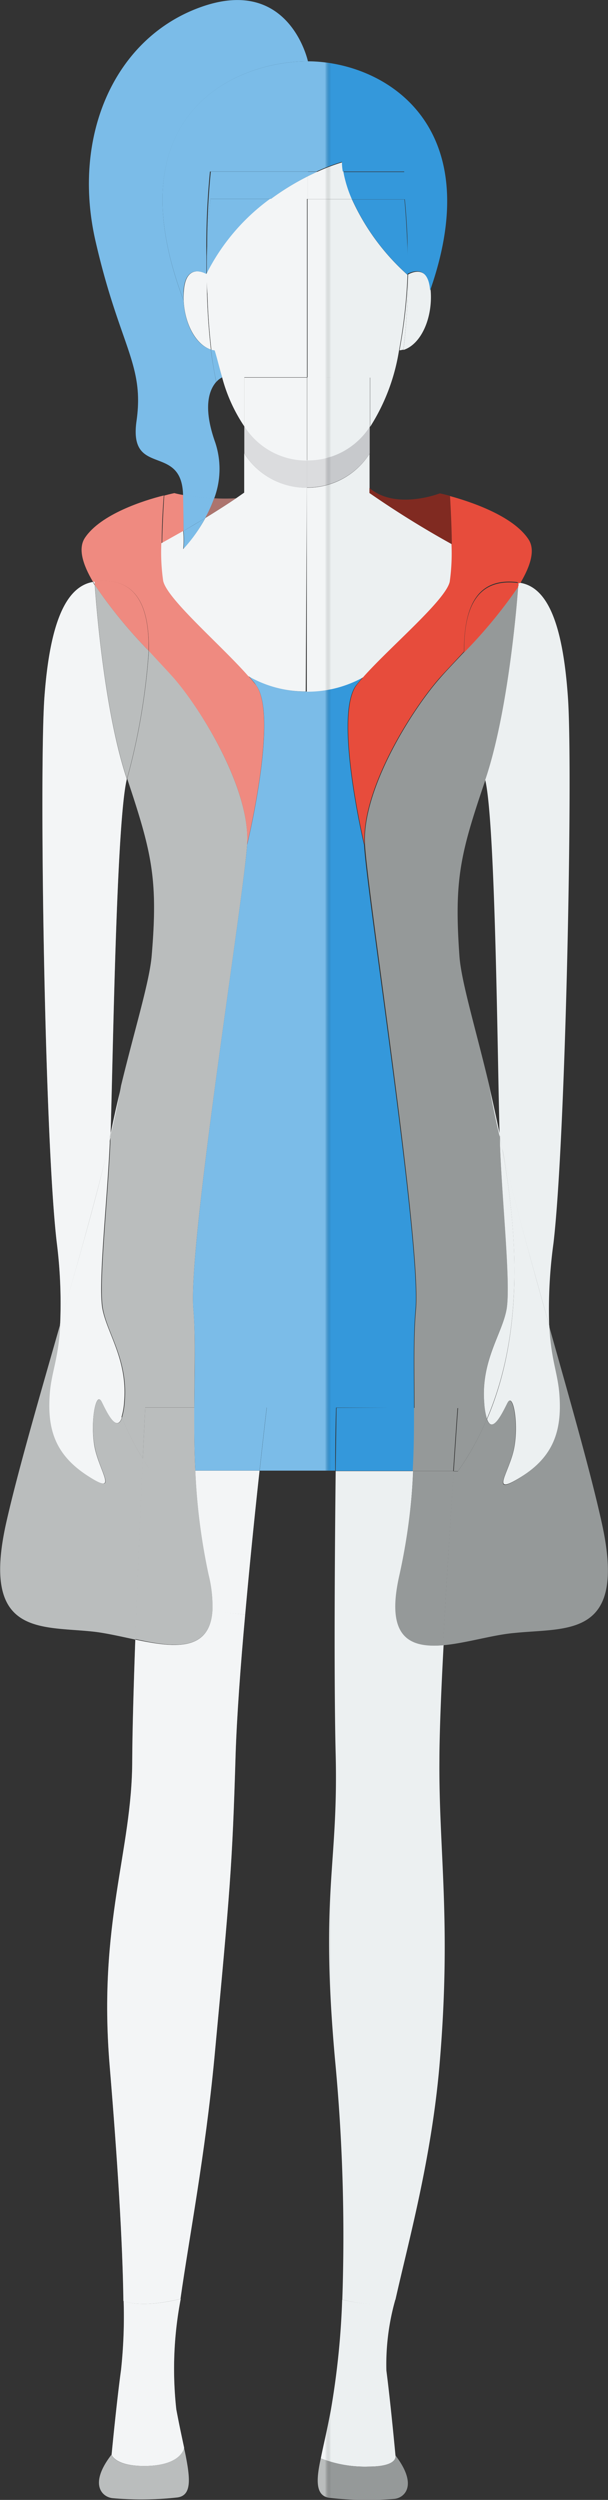 <svg xmlns="http://www.w3.org/2000/svg" xmlns:xlink="http://www.w3.org/1999/xlink" viewBox="0 0 49.52 203.44"><rect x="0" y="0" width="49.52" height="203.44" fill="#333333" stroke="none"/><defs><style>.cls-1{isolation:isolate;}.cls-2{fill:#ecf0f1;}.cls-3{fill:#959999;}.cls-4{fill:#e74c3c;}.cls-5{fill:#3498db;}.cls-6{fill:#802a21;}.cls-7{fill:#c7c9cc;}.cls-8{opacity:0.35;mix-blend-mode:overlay;}.cls-9{fill:url(#linear-gradient);}</style><linearGradient id="linear-gradient" x1="1818.78" y1="624.26" x2="1769.26" y2="624.26" gradientTransform="matrix(-1, 0, 0, 1, 2803.77, 176.72)" gradientUnits="userSpaceOnUse"><stop offset="0.5" stop-color="#fff"/><stop offset="0.51" stop-opacity="0"/></linearGradient></defs><title>person-icon-f</title><g class="cls-1"><g id="graphics"><g id="_Group_" data-name="&lt;Group&gt;"><path class="cls-2" d="M991,742.16c0-.19,0-0.29,0-0.29l-0.14,0C990.9,742,991,742.07,991,742.16Z" transform="translate(-983.28 -694.55)"/><path class="cls-2" d="M992.3,786.75c-0.07.41-.16,0.84-0.24,1.27,0.08-.33.17-0.66,0.23-1C992.29,787,992.3,786.85,992.3,786.75Z" transform="translate(-983.28 -694.55)"/><path class="cls-2" d="M992.3,786.75c0,0.1,0,.2,0,0.29,0.35-1.48.64-2.86,0.87-4.12C992.86,784.14,992.57,785.42,992.3,786.75Z" transform="translate(-983.28 -694.55)"/><path class="cls-2" d="M991.55,808.62c0.38,0.77,1.21,2.56,1.65,1.31-2.93-7-2.44-14.92-1.16-21.85-1,4.31-2.46,9.33-3.87,14.22-0.14,2.84-.74,3.92-0.86,5.75-0.2,2.83.46,4.9,3.09,6.6s0.95-.37.58-2.35S991.08,807.68,991.55,808.62Z" transform="translate(-983.28 -694.55)"/><path class="cls-2" d="M992,788.07c-1.28,6.93-1.77,14.9,1.16,21.85a5.55,5.55,0,0,0,.23-1.31c0.29-3.39-1.4-5.57-1.77-7.55s0.39-8.77.6-13.49c0-.17,0-0.34,0-0.54-0.07.31-.15,0.64-0.23,1A0.12,0.12,0,0,1,992,788.07Z" transform="translate(-983.28 -694.55)"/><path class="cls-2" d="M988.18,802.3c1.41-4.9,2.84-9.91,3.87-14.22a0.12,0.12,0,0,0,0-.06c0.08-.43.17-0.86,0.24-1.27,0.19-6,.46-25.23,1.32-28.8h0c-1.82-5.43-2.49-14.06-2.61-15.77h0c-0.06-.09-0.11-0.18-0.16-0.27-2.26.4-3.51,3.5-3.94,9.35s0,35.84,1,44.38A39.38,39.38,0,0,1,988.18,802.3Z" transform="translate(-983.28 -694.55)"/><path class="cls-3" d="M995.39,747.51a39,39,0,0,1-4.38-5.35c0.12,1.71.79,10.34,2.61,15.77A52.9,52.9,0,0,0,995.39,747.51Z" transform="translate(-983.28 -694.55)"/><path class="cls-3" d="M1000.58,825.68a10.55,10.55,0,0,0-.31-3,50,50,0,0,1-1.08-8.47h-3.65c-0.22-.31-0.43-0.63-0.63-1-0.18,3.77-.42,9.5-0.61,14.72C997.34,828.62,1000.33,829,1000.58,825.68Z" transform="translate(-983.28 -694.55)"/><path class="cls-3" d="M991,812.3c0.37,2,2.06,4.06-.58,2.35s-3.29-3.78-3.09-6.6c0.12-1.82.73-2.91,0.86-5.75-1.74,6.09-3.46,12-4.39,16.11-2.1,9.3,2.74,8.45,7.08,8.92,1,0.11,2.25.4,3.43,0.65,0.19-5.22.43-11,.61-14.72h0a22.19,22.19,0,0,1-1.7-3.32c-0.45,1.25-1.27-.54-1.65-1.31C991.08,807.68,990.61,810.32,991,812.3Z" transform="translate(-983.28 -694.55)"/><path class="cls-4" d="M991,741.86s0,0.1,0,.29h0a39,39,0,0,0,4.38,5.35C995.45,744,994.44,741.43,991,741.86Z" transform="translate(-983.28 -694.55)"/><path class="cls-4" d="M990.19,738.33c-0.56.86-.18,2.14,0.66,3.56l0.14,0c1-.65,3.11-1.77,5.46-3.09,0-1.93.17-3.93,0.17-3.93C995,735.27,991.46,736.4,990.19,738.33Z" transform="translate(-983.28 -694.55)"/><path class="cls-4" d="M998.23,737.75c0-.65,0-1.58,0-2.91v0c-0.47-.08-0.75-0.16-0.75-0.16s-0.31.06-.82,0.2c0,0-.14,2-0.17,3.93Z" transform="translate(-983.28 -694.55)"/><path class="cls-5" d="M1000,736.7c-0.58.36-1.18,0.72-1.77,1.05a7.9,7.9,0,0,1,0,1.48A12.52,12.52,0,0,0,1000,736.7Z" transform="translate(-983.28 -694.55)"/><path class="cls-2" d="M1003.25,825.94l-2.67-.26c-0.25,3.34-3.24,2.94-6.28,2.3-0.14,3.9-.24,7.51-0.25,9.8,0,7.43-2.8,13.23-1.84,24.86,0.64,7.7,1.06,14.42,1.12,19.16,0,0,1.32.64,4.65-.17,0.73-5.15,2-11.64,2.76-19.59,1.27-13.6,1.46-15.58,1.73-24.74C1002.57,834.26,1002.87,830.11,1003.25,825.94Z" transform="translate(-983.28 -694.55)"/><path class="cls-2" d="M998,881.63c-3.34.81-4.65,0.17-4.65,0.17a40.7,40.7,0,0,1-.21,5.6c-0.37,2.69-.77,6.91-0.77,6.91s0.26,0.91,2.63.92c3.08,0,3.28-1.47,3.28-1.47-0.17-.81-0.37-1.7-0.64-3.13A30.1,30.1,0,0,1,998,881.63Z" transform="translate(-983.28 -694.55)"/><path class="cls-3" d="M998.44,894.58c-0.05-.28-0.11-0.54-0.17-0.82,0,0-.21,1.48-3.28,1.47-2.38,0-2.63-.92-2.63-0.92-1.89,2.45-.73,3.47.11,3.54a26.64,26.64,0,0,0,5.26-.06C998.84,897.64,998.79,896.41,998.44,894.58Z" transform="translate(-983.28 -694.55)"/><path class="cls-3" d="M999.11,809.09h-4s-0.08,1.64-.2,4.17h0c0.2,0.32.41,0.64,0.63,1h3.65C999.1,812.42,999.1,810.71,999.11,809.09Z" transform="translate(-983.28 -694.55)"/><path class="cls-5" d="M998.23,737.75c0.59-.34,1.19-0.7,1.77-1.05a11.55,11.55,0,0,0,.72-1.59,20.09,20.09,0,0,1-2.53-.31v0C998.22,736.18,998.23,737.1,998.23,737.75Z" transform="translate(-983.28 -694.55)"/><path class="cls-5" d="M1000.13,715.49c0,0.43,0,.88,0,1.35l0,0h0C1000.15,716.41,1000.14,715.95,1000.13,715.49Z" transform="translate(-983.28 -694.55)"/><path class="cls-5" d="M1005.36,710.74h-4.94s-0.22,1.92-.29,4.67v0.09c0,0.45,0,.91,0,1.37A16.92,16.92,0,0,1,1005.36,710.74Z" transform="translate(-983.28 -694.55)"/><path class="cls-2" d="M998.24,719c0.08,1.9,1,3.6,2.22,4a51.63,51.63,0,0,1-.34-6.15c-0.27-.15-1.69-0.82-1.86,1.34A7.61,7.61,0,0,0,998.24,719Z" transform="translate(-983.28 -694.55)"/><path class="cls-6" d="M1002.5,735.1a16.42,16.42,0,0,1-1.78,0,11.55,11.55,0,0,1-.72,1.59C1000.87,736.18,1001.72,735.64,1002.5,735.1Z" transform="translate(-983.28 -694.55)"/><path class="cls-2" d="M1000.83,723.08a42.11,42.11,0,0,1-.67-6.2l0,0a51.63,51.63,0,0,0,.34,6.15A2.38,2.38,0,0,0,1000.83,723.08Z" transform="translate(-983.28 -694.55)"/><path class="cls-5" d="M1008.36,699.54s-1.49-6.93-8.62-4.45-10.64,10.53-8.68,19.08,4,10,3.34,14.64,3.67,1.77,3.79,6a20.09,20.09,0,0,0,2.53.31,6.83,6.83,0,0,0,.09-4.56c-1.07-3-.43-4.35.08-4.93-0.18-.86-0.32-1.73-0.44-2.63-1.26-.41-2.14-2.12-2.22-4h0C992.56,704,1002.29,699.53,1008.36,699.54Z" transform="translate(-983.28 -694.55)"/><path class="cls-5" d="M1000.83,723.08a2.38,2.38,0,0,1-.37-0.08c0.12,0.89.25,1.77,0.44,2.63a1.48,1.48,0,0,1,.47-0.37C1001.16,724.55,1001,723.82,1000.83,723.08Z" transform="translate(-983.28 -694.55)"/><path class="cls-3" d="M991.67,801.07c0.36,2,2.06,4.16,1.77,7.55a5.55,5.55,0,0,1-.23,1.31,22.19,22.19,0,0,0,1.7,3.32c0.12-2.53.2-4.17,0.2-4.17h4c0-3,.11-5.73-0.08-8-0.45-5.3,4.09-33.3,4.38-37.8s-3.78-11.06-6-13.6c-0.5-.56-1.22-1.32-2-2.18a52.9,52.9,0,0,1-1.77,10.42h0c2,6,2.52,8.13,2,14.35-0.16,2.1-1.36,5.93-2.5,10.63-0.22,1.25-.51,2.63-0.87,4.12,0,0.2,0,.38,0,0.54C992.06,792.3,991.3,799.09,991.67,801.07Z" transform="translate(-983.28 -694.55)"/><path class="cls-4" d="M997.4,749.69c2.24,2.55,6.32,9.11,6,13.6,0,0,2.57-10.56.72-13-0.17-.22-0.37-0.45-0.58-0.7l0,0c-2.2-2.5-6.61-6.24-6.93-7.75a16.51,16.51,0,0,1-.15-3.06c-2.35,1.32-4.46,2.44-5.46,3.09,3.45-.43,4.46,2.1,4.4,5.65C996.18,748.37,996.9,749.13,997.4,749.69Z" transform="translate(-983.28 -694.55)"/><path class="cls-2" d="M1003.25,825.94c0.38-4.25.82-8.53,1.17-11.71h-5.23a50,50,0,0,0,1.08,8.47,10.55,10.55,0,0,1,.31,3Z" transform="translate(-983.28 -694.55)"/><path class="cls-5" d="M999.19,814.22h5.23c0.34-3.08.58-5.13,0.58-5.13l-5.9,0C999.1,810.71,999.1,812.42,999.19,814.22Z" transform="translate(-983.28 -694.55)"/><path class="cls-5" d="M1004.13,750.3c1.85,2.44-.72,13-0.72,13-0.3,4.49-4.83,32.5-4.38,37.8,0.19,2.27.1,5,.08,8l5.9,0s-0.24,2.05-.58,5.13h3.64l0.17-63.4a9.31,9.31,0,0,1-4.68-1.25C1003.76,749.85,1004,750.08,1004.13,750.3Z" transform="translate(-983.28 -694.55)"/><path class="cls-2" d="M1008.27,734.24a6,6,0,0,1-5.1-2.79v3.19l-0.66.46c-0.78.53-1.63,1.07-2.5,1.6a12.52,12.52,0,0,1-1.81,2.54,7.9,7.9,0,0,0,0-1.48l-1.78,1a16.51,16.51,0,0,0,.15,3.06c0.33,1.5,4.74,5.25,6.93,7.75l0,0a9.31,9.31,0,0,0,4.68,1.25Z" transform="translate(-983.28 -694.55)"/><path class="cls-7" d="M1003.18,731.46a6,6,0,0,0,5.1,2.79V732a6,6,0,0,1-5.1-2.79v2.21h0Z" transform="translate(-983.28 -694.55)"/><path class="cls-2" d="M1003.18,729.24a6,6,0,0,0,5.1,2.79l0-6.75h-5.1v4h0Z" transform="translate(-983.28 -694.55)"/><path class="cls-2" d="M1001.37,725.25a13.13,13.13,0,0,0,1.81,4v-4h5.1l0-14.52h-3a16.92,16.92,0,0,0-5.19,6.12h0a42.11,42.11,0,0,0,.67,6.2C1001,723.82,1001.16,724.55,1001.37,725.25Z" transform="translate(-983.28 -694.55)"/><path class="cls-2" d="M1008.34,708.9a20.54,20.54,0,0,0-3,1.84h3V708.9Z" transform="translate(-983.28 -694.55)"/><path class="cls-5" d="M1000.42,710.73h4.94a20.54,20.54,0,0,1,3-1.84v-0.37l-7.91,0a62.13,62.13,0,0,0-.29,6.89C1000.2,712.66,1000.42,710.73,1000.42,710.73Z" transform="translate(-983.28 -694.55)"/><path class="cls-5" d="M1008.34,708.53v0.37l0.77-.37h-0.76Z" transform="translate(-983.28 -694.55)"/><path class="cls-7" d="M1008.28,732v2.22a6,6,0,0,0,5.11-2.76v-2.22A6,6,0,0,1,1008.28,732Z" transform="translate(-983.28 -694.55)"/><path class="cls-2" d="M1010.23,890.66c-0.36,1.92-.61,2.87-0.82,3.95a9.85,9.85,0,0,0,3.88.67c2.48,0,2.2-.91,2.2-0.91s-0.39-4.22-.74-6.91a19.27,19.27,0,0,1,.73-5.77c-0.08.06-1.14,0.77-4.33,0A65.78,65.78,0,0,1,1010.23,890.66Z" transform="translate(-983.28 -694.55)"/><path class="cls-2" d="M1011.19,707.75a15.78,15.78,0,0,0-2.08.79h2.16A4.55,4.55,0,0,1,1011.19,707.75Z" transform="translate(-983.28 -694.55)"/><path class="cls-2" d="M1009.11,708.53l-0.77.37v1.85h3.61a10.17,10.17,0,0,1-.69-2.22h-2.16Z" transform="translate(-983.28 -694.55)"/><path class="cls-5" d="M1017,809.13c0-3-.08-5.73.12-8,0.47-5.3-3.91-33.32-4.19-37.82,0,0-2.51-10.57-.64-13,0.17-.22.37-0.45,0.58-0.7a9.35,9.35,0,0,1-4.68,1.22l-0.17,63.4h2.56c0-3.08.07-5.13,0.07-5.13Z" transform="translate(-983.28 -694.55)"/><path class="cls-2" d="M1013.38,734.67v-3.19a6,6,0,0,1-5.11,2.76l0,16.6a9.35,9.35,0,0,0,4.68-1.22l0,0c2.21-2.49,6.63-6.21,7-7.71a16.51,16.51,0,0,0,.16-3.06A78,78,0,0,1,1013.38,734.67Z" transform="translate(-983.28 -694.55)"/><path class="cls-2" d="M1008.3,725.27l0,6.75a6,6,0,0,0,5.11-2.76v-4h-5.1Z" transform="translate(-983.28 -694.55)"/><path class="cls-3" d="M1010.1,897.82a26.73,26.73,0,0,0,5.27.09c0.83-.06,2-1.08.12-3.54,0,0,.27.91-2.2,0.91a9.85,9.85,0,0,1-3.88-.67C1009,896.44,1009,897.66,1010.1,897.82Z" transform="translate(-983.28 -694.55)"/><path class="cls-2" d="M1015.77,723.12a42.11,42.11,0,0,0,.7-6.2,18.48,18.48,0,0,1-4.53-6.16h-3.61l0,14.52h5.1v4A16.27,16.27,0,0,0,1015.77,723.12Z" transform="translate(-983.28 -694.55)"/><path class="cls-2" d="M1016.93,814.27l-6.31,0c-0.07,6.3-.15,16.92,0,23.08,0.22,9.16-1.27,11.13-.06,24.74a151.53,151.53,0,0,1,.6,19.6c3.19,0.79,4.25.08,4.33,0h0c1.06-4.73,2.91-11.37,3.58-19,1-11.62-.06-17.44,0-24.86,0-2.21.14-5.66,0.34-9.4-2.72.23-4.72-.62-3.56-5.71A50.16,50.16,0,0,0,1016.93,814.27Z" transform="translate(-983.28 -694.55)"/><path class="cls-5" d="M1016.25,710.77s0.21,1.93.26,4.67a62.13,62.13,0,0,0-.26-6.89h-5a10.17,10.17,0,0,0,.69,2.22h4.3Z" transform="translate(-983.28 -694.55)"/><path class="cls-5" d="M1011.95,710.76a18.48,18.48,0,0,0,4.53,6.16c0-.47,0-0.93,0-1.38v-0.09c-0.06-2.75-.26-4.67-0.26-4.67h-4.3Z" transform="translate(-983.28 -694.55)"/><path class="cls-2" d="M1016.14,723a51.63,51.63,0,0,0,.38-6.14l0,0a42.11,42.11,0,0,1-.7,6.2A2.38,2.38,0,0,0,1016.14,723Z" transform="translate(-983.28 -694.55)"/><path class="cls-5" d="M1016.51,715.54c0,0.45,0,.91,0,1.38l0,0C1016.52,716.42,1016.51,716,1016.51,715.54Z" transform="translate(-983.28 -694.55)"/><path class="cls-5" d="M1010.62,814.25l6.31,0c0.09-1.79.11-3.51,0.11-5.13l-6.35,0S1010.66,811.17,1010.62,814.25Z" transform="translate(-983.28 -694.55)"/><path class="cls-2" d="M1016.52,716.89a51.63,51.63,0,0,1-.38,6.14c1.44-.46,2.38-2.59,2.22-4.79S1016.78,716.74,1016.52,716.89Z" transform="translate(-983.28 -694.55)"/><path class="cls-5" d="M1008.36,699.54c-6.07,0-15.8,4.43-10.13,19.44h0a7.61,7.61,0,0,1,0-.79c0.17-2.16,1.6-1.49,1.86-1.34,0-.47,0-0.92,0-1.35V715.4a62.13,62.13,0,0,1,.29-6.89l7.91,0h0.76a15.78,15.78,0,0,1,2.08-.79,4.55,4.55,0,0,0,.07.79h5a62.13,62.13,0,0,1,.26,6.89v0.09c0,0.43,0,.88,0,1.35,0.27-.15,1.7-0.82,1.85,1.35C1023.11,704.52,1014.43,699.56,1008.36,699.54Z" transform="translate(-983.28 -694.55)"/><path class="cls-3" d="M1015.81,822.73c-1.16,5.09.84,5.94,3.56,5.71,0.26-4.9.61-10.33,0.87-14.17h-3.3A50.16,50.16,0,0,1,1015.81,822.73Z" transform="translate(-983.28 -694.55)"/><path class="cls-6" d="M1019.92,734.9c-0.51-.14-0.82-0.2-0.82-0.2s-3.58,1.4-5.73-.44v0.41a78,78,0,0,0,6.7,4.16C1020.06,736.9,1019.92,734.9,1019.92,734.9Z" transform="translate(-983.28 -694.55)"/><path class="cls-3" d="M1017,809.13c0,1.62,0,3.34-.11,5.13h3.3c0.2-3.07.35-5.13,0.35-5.13H1017Z" transform="translate(-983.28 -694.55)"/><path class="cls-3" d="M1025.5,742.24a39.68,39.68,0,0,1-4.41,5.35A53.39,53.39,0,0,0,1022.8,758C1024.66,752.57,1025.37,743.92,1025.5,742.24Z" transform="translate(-983.28 -694.55)"/><path class="cls-3" d="M1017.16,801.14c-0.2,2.27-.12,5-0.12,8h3.55s-0.15,2.06-.35,5.13h0.34a22.52,22.52,0,0,0,2.36-4.26,5.66,5.66,0,0,1-.22-1.32c-0.28-3.39,1.42-5.56,1.81-7.54s-0.35-8.77-.53-13.49c0-.17,0-0.34,0-0.54-0.34-1.47-.63-2.85-0.84-4.09-1.12-4.72-2.31-8.57-2.46-10.67-0.44-6.22.06-8.32,2.12-14.35a53.39,53.39,0,0,1-1.71-10.42c-0.8.85-1.52,1.6-2,2.16-2.25,2.54-6.38,9.08-6.1,13.57S1017.64,795.84,1017.16,801.14Z" transform="translate(-983.28 -694.55)"/><path class="cls-2" d="M1023.14,783c0.21,1.24.5,2.62,0.84,4.09,0-.08,0-0.17,0-0.26C1023.71,785.54,1023.43,784.26,1023.14,783Z" transform="translate(-983.28 -694.55)"/><path class="cls-2" d="M1024,787.13c0.06,0.29.13,0.59,0.2,0.89-0.06-.39-0.14-0.77-0.21-1.15C1024,787,1024,787,1024,787.13Z" transform="translate(-983.28 -694.55)"/><path class="cls-2" d="M1022.94,810c3-7,2.51-15,1.26-21.92,0,0,0-.06,0-0.07-0.07-.3-0.14-0.61-0.2-0.89,0,0.2,0,.38,0,0.54,0.17,4.72.91,11.51,0.53,13.49s-2.08,4.15-1.81,7.54a5.66,5.66,0,0,0,.22,1.32h0Z" transform="translate(-983.28 -694.55)"/><path class="cls-3" d="M1020.23,814.27c-0.26,3.84-.6,9.27-0.87,14.17,1.85-.16,4.06-0.85,5.82-1,4.34-.45,9.17.43,7.13-8.88-0.9-4.11-2.59-10-4.31-16.11,0.13,2.82.72,3.9,0.83,5.72,0.19,2.83-.48,4.9-3.13,6.59s-0.94-.37-0.56-2.35-0.08-4.62-.56-3.69c-0.39.77-1.22,2.56-1.65,1.31h0a22.52,22.52,0,0,1-2.36,4.26h-0.34Z" transform="translate(-983.28 -694.55)"/><path class="cls-4" d="M1019.91,741.89c-0.34,1.5-4.77,5.22-7,7.71l0,0c-0.21.25-.42,0.48-0.58,0.7-1.87,2.43.64,13,.64,13-0.28-4.5,3.84-11,6.1-13.57,0.5-.56,1.22-1.31,2-2.16,0-3.56,1-6.09,4.43-5.64-1-.66-3.1-1.79-5.45-3.12A16.51,16.51,0,0,1,1019.91,741.89Z" transform="translate(-983.28 -694.55)"/><path class="cls-4" d="M1025.52,742c-3.44-.45-4.47,2.08-4.43,5.64a39.68,39.68,0,0,0,4.41-5.35C1025.51,742.05,1025.52,742,1025.52,742Z" transform="translate(-983.28 -694.55)"/><path class="cls-2" d="M1025.65,742l-0.14,0s0,0.1,0,.29Z" transform="translate(-983.28 -694.55)"/><path class="cls-4" d="M1025.52,742l0.14,0c0.84-1.42,1.23-2.7.67-3.55-1.26-1.94-4.79-3.09-6.4-3.53,0,0,.13,2,0.15,3.93C1022.42,740.17,1024.5,741.3,1025.52,742Z" transform="translate(-983.28 -694.55)"/><path class="cls-2" d="M1024.2,788.09c1,4.33,2.42,9.38,3.81,14.31a39.38,39.38,0,0,1,.35-6.68c1-8.53,1.59-38.39,1.18-44.37s-1.64-9-3.89-9.37l-0.16.26c-0.12,1.68-.84,10.33-2.69,15.77,0.84,3.56,1,22.91,1.17,28.86,0.07,0.38.15,0.77,0.21,1.15C1024.19,788,1024.19,788.07,1024.2,788.09Z" transform="translate(-983.28 -694.55)"/><path class="cls-2" d="M1025.16,812.39c-0.38,2-2.08,4,.56,2.35s3.32-3.76,3.13-6.59c-0.11-1.82-.7-2.9-0.83-5.72v0c-1.4-4.92-2.79-10-3.81-14.31,1.25,7,1.71,15-1.26,21.92,0.43,1.24,1.26-.54,1.65-1.31C1025.08,807.76,1025.54,810.41,1025.16,812.39Z" transform="translate(-983.28 -694.55)"/><g class="cls-8"><path class="cls-9" d="M991,742.16c0-.19,0-0.29,0-0.29l-0.14,0C990.9,742,991,742.07,991,742.16Z" transform="translate(-983.28 -694.55)"/><path class="cls-9" d="M992.3,786.75c-0.07.41-.16,0.84-0.24,1.27,0.08-.33.17-0.66,0.23-1C992.29,787,992.3,786.85,992.3,786.75Z" transform="translate(-983.28 -694.55)"/><path class="cls-9" d="M992.3,786.75c0,0.1,0,.2,0,0.29,0.35-1.48.64-2.86,0.87-4.12C992.86,784.14,992.57,785.42,992.3,786.75Z" transform="translate(-983.28 -694.55)"/><path class="cls-9" d="M991.55,808.62c0.38,0.77,1.21,2.56,1.65,1.31-2.93-7-2.44-14.92-1.16-21.85-1,4.31-2.46,9.33-3.87,14.22-0.14,2.84-.74,3.92-0.86,5.75-0.2,2.83.46,4.9,3.09,6.6s0.95-.37.58-2.35S991.08,807.68,991.55,808.62Z" transform="translate(-983.28 -694.55)"/><path class="cls-9" d="M992,788.07c-1.28,6.93-1.77,14.9,1.16,21.85a5.55,5.55,0,0,0,.23-1.31c0.29-3.39-1.4-5.57-1.77-7.55s0.39-8.77.6-13.49c0-.17,0-0.34,0-0.54-0.07.31-.15,0.64-0.23,1A0.12,0.12,0,0,1,992,788.07Z" transform="translate(-983.28 -694.55)"/><path class="cls-9" d="M988.18,802.3c1.41-4.9,2.84-9.91,3.87-14.22a0.12,0.12,0,0,0,0-.06c0.08-.43.17-0.86,0.24-1.27,0.19-6,.46-25.23,1.32-28.8h0c-1.82-5.43-2.49-14.06-2.61-15.77h0c-0.06-.09-0.11-0.18-0.16-0.27-2.26.4-3.51,3.5-3.94,9.35s0,35.84,1,44.38A39.38,39.38,0,0,1,988.18,802.3Z" transform="translate(-983.28 -694.55)"/><path class="cls-9" d="M995.39,747.51a39,39,0,0,1-4.38-5.35c0.12,1.71.79,10.34,2.61,15.77A52.9,52.9,0,0,0,995.39,747.51Z" transform="translate(-983.28 -694.55)"/><path class="cls-9" d="M1000.58,825.68a10.55,10.55,0,0,0-.31-3,50,50,0,0,1-1.08-8.47h-3.65c-0.22-.31-0.43-0.63-0.63-1-0.18,3.77-.42,9.5-0.61,14.72C997.34,828.62,1000.33,829,1000.58,825.68Z" transform="translate(-983.28 -694.55)"/><path class="cls-9" d="M991,812.3c0.37,2,2.06,4.06-.58,2.35s-3.29-3.78-3.09-6.6c0.12-1.82.73-2.91,0.86-5.75-1.74,6.09-3.46,12-4.39,16.11-2.1,9.3,2.74,8.45,7.08,8.92,1,0.11,2.25.4,3.43,0.65,0.19-5.22.43-11,.61-14.72h0a22.19,22.19,0,0,1-1.7-3.32c-0.45,1.25-1.27-.54-1.65-1.31C991.08,807.68,990.61,810.32,991,812.3Z" transform="translate(-983.28 -694.55)"/><path class="cls-9" d="M991,741.86s0,0.1,0,.29h0a39,39,0,0,0,4.38,5.35C995.45,744,994.44,741.43,991,741.86Z" transform="translate(-983.28 -694.55)"/><path class="cls-9" d="M990.19,738.33c-0.56.86-.18,2.14,0.66,3.56l0.14,0c1-.65,3.11-1.77,5.46-3.09,0-1.93.17-3.93,0.17-3.93C995,735.27,991.46,736.4,990.19,738.33Z" transform="translate(-983.28 -694.55)"/><path class="cls-9" d="M998.23,737.75c0-.65,0-1.58,0-2.91v0c-0.47-.08-0.75-0.16-0.75-0.16s-0.31.06-.82,0.2c0,0-.14,2-0.17,3.93Z" transform="translate(-983.28 -694.55)"/><path class="cls-9" d="M1000,736.7c-0.58.36-1.18,0.72-1.77,1.05a7.9,7.9,0,0,1,0,1.48A12.52,12.52,0,0,0,1000,736.7Z" transform="translate(-983.28 -694.55)"/><path class="cls-9" d="M1003.25,825.94l-2.67-.26c-0.25,3.34-3.24,2.94-6.28,2.3-0.14,3.9-.24,7.51-0.25,9.8,0,7.43-2.8,13.23-1.84,24.86,0.64,7.7,1.06,14.42,1.12,19.16,0,0,1.32.64,4.65-.17,0.73-5.15,2-11.64,2.76-19.59,1.27-13.6,1.46-15.58,1.73-24.74C1002.57,834.26,1002.87,830.11,1003.25,825.94Z" transform="translate(-983.28 -694.55)"/><path class="cls-9" d="M998,881.63c-3.34.81-4.65,0.17-4.65,0.17a40.7,40.7,0,0,1-.21,5.6c-0.37,2.69-.77,6.91-0.77,6.91s0.26,0.91,2.63.92c3.08,0,3.28-1.47,3.28-1.47-0.17-.81-0.37-1.7-0.64-3.13A30.1,30.1,0,0,1,998,881.63Z" transform="translate(-983.28 -694.55)"/><path class="cls-9" d="M998.44,894.58c-0.05-.28-0.11-0.54-0.17-0.82,0,0-.21,1.48-3.28,1.47-2.38,0-2.63-.92-2.63-0.92-1.89,2.45-.73,3.47.11,3.54a26.64,26.64,0,0,0,5.26-.06C998.84,897.64,998.79,896.41,998.44,894.58Z" transform="translate(-983.28 -694.55)"/><path class="cls-9" d="M999.11,809.09h-4s-0.08,1.64-.2,4.17h0c0.2,0.32.41,0.64,0.63,1h3.65C999.1,812.42,999.1,810.71,999.11,809.09Z" transform="translate(-983.28 -694.55)"/><path class="cls-9" d="M998.23,737.75c0.59-.34,1.19-0.7,1.77-1.05a11.55,11.55,0,0,0,.72-1.59,20.09,20.09,0,0,1-2.53-.31v0C998.22,736.18,998.23,737.1,998.23,737.75Z" transform="translate(-983.28 -694.55)"/><path class="cls-9" d="M1000.13,715.49c0,0.43,0,.88,0,1.35l0,0h0C1000.15,716.41,1000.14,715.95,1000.13,715.49Z" transform="translate(-983.28 -694.55)"/><path class="cls-9" d="M1005.36,710.74h-4.94s-0.22,1.92-.29,4.67v0.09c0,0.45,0,.91,0,1.37A16.92,16.92,0,0,1,1005.36,710.74Z" transform="translate(-983.28 -694.55)"/><path class="cls-9" d="M998.24,719c0.08,1.9,1,3.6,2.22,4a51.63,51.63,0,0,1-.34-6.15c-0.27-.15-1.69-0.82-1.86,1.34A7.61,7.61,0,0,0,998.24,719Z" transform="translate(-983.28 -694.55)"/><path class="cls-9" d="M1002.5,735.1a16.42,16.42,0,0,1-1.78,0,11.55,11.55,0,0,1-.72,1.59C1000.87,736.18,1001.72,735.64,1002.5,735.1Z" transform="translate(-983.28 -694.55)"/><path class="cls-9" d="M1000.83,723.08a42.11,42.11,0,0,1-.67-6.2l0,0a51.63,51.63,0,0,0,.34,6.15A2.38,2.38,0,0,0,1000.83,723.08Z" transform="translate(-983.28 -694.55)"/><path class="cls-9" d="M1008.36,699.54s-1.49-6.93-8.62-4.45-10.64,10.53-8.68,19.08,4,10,3.34,14.64,3.67,1.77,3.79,6a20.09,20.09,0,0,0,2.53.31,6.83,6.83,0,0,0,.09-4.56c-1.07-3-.43-4.35.08-4.93-0.18-.86-0.32-1.73-0.44-2.63-1.26-.41-2.14-2.12-2.22-4h0C992.56,704,1002.29,699.53,1008.36,699.54Z" transform="translate(-983.28 -694.55)"/><path class="cls-9" d="M1000.83,723.08a2.38,2.38,0,0,1-.37-0.08c0.12,0.89.25,1.77,0.44,2.63a1.48,1.48,0,0,1,.47-0.37C1001.16,724.55,1001,723.82,1000.83,723.08Z" transform="translate(-983.28 -694.55)"/><path class="cls-9" d="M991.67,801.07c0.36,2,2.06,4.16,1.77,7.55a5.55,5.55,0,0,1-.23,1.31,22.19,22.19,0,0,0,1.7,3.32c0.12-2.53.2-4.17,0.2-4.17h4c0-3,.11-5.73-0.08-8-0.45-5.3,4.09-33.3,4.38-37.8s-3.78-11.06-6-13.6c-0.5-.56-1.22-1.32-2-2.18a52.9,52.9,0,0,1-1.77,10.42h0c2,6,2.52,8.13,2,14.35-0.16,2.1-1.36,5.93-2.5,10.63-0.22,1.25-.51,2.63-0.87,4.12,0,0.2,0,.38,0,0.54C992.06,792.3,991.3,799.09,991.67,801.07Z" transform="translate(-983.28 -694.55)"/><path class="cls-9" d="M997.4,749.69c2.24,2.55,6.32,9.11,6,13.6,0,0,2.57-10.56.72-13-0.17-.22-0.37-0.45-0.58-0.7l0,0c-2.2-2.5-6.61-6.24-6.93-7.75a16.51,16.51,0,0,1-.15-3.06c-2.35,1.32-4.46,2.44-5.46,3.09,3.45-.43,4.46,2.1,4.4,5.65C996.18,748.37,996.9,749.13,997.4,749.69Z" transform="translate(-983.28 -694.55)"/><path class="cls-9" d="M1003.25,825.94c0.38-4.25.82-8.53,1.17-11.71h-5.23a50,50,0,0,0,1.08,8.47,10.55,10.55,0,0,1,.31,3Z" transform="translate(-983.28 -694.55)"/><path class="cls-9" d="M999.19,814.22h5.23c0.34-3.08.58-5.13,0.58-5.13l-5.9,0C999.1,810.71,999.1,812.42,999.19,814.22Z" transform="translate(-983.28 -694.55)"/><path class="cls-9" d="M1004.13,750.3c1.85,2.44-.72,13-0.72,13-0.3,4.49-4.83,32.5-4.38,37.8,0.19,2.27.1,5,.08,8l5.9,0s-0.24,2.05-.58,5.13h3.64l0.17-63.4a9.31,9.31,0,0,1-4.68-1.25C1003.76,749.85,1004,750.08,1004.13,750.3Z" transform="translate(-983.28 -694.55)"/><path class="cls-9" d="M1008.27,734.24a6,6,0,0,1-5.1-2.79v3.19l-0.66.46c-0.78.53-1.63,1.07-2.5,1.6a12.52,12.52,0,0,1-1.81,2.54,7.9,7.9,0,0,0,0-1.48l-1.78,1a16.51,16.51,0,0,0,.15,3.06c0.33,1.5,4.74,5.25,6.93,7.75l0,0a9.31,9.31,0,0,0,4.68,1.25Z" transform="translate(-983.28 -694.55)"/><path class="cls-9" d="M1003.18,731.46a6,6,0,0,0,5.1,2.79V732a6,6,0,0,1-5.1-2.79v2.21h0Z" transform="translate(-983.28 -694.55)"/><path class="cls-9" d="M1003.18,729.24a6,6,0,0,0,5.1,2.79l0-6.75h-5.1v4h0Z" transform="translate(-983.28 -694.55)"/><path class="cls-9" d="M1001.37,725.25a13.13,13.13,0,0,0,1.81,4v-4h5.1l0-14.52h-3a16.92,16.92,0,0,0-5.19,6.12h0a42.11,42.11,0,0,0,.67,6.2C1001,723.82,1001.16,724.55,1001.37,725.25Z" transform="translate(-983.28 -694.55)"/><path class="cls-9" d="M1008.34,708.9a20.54,20.54,0,0,0-3,1.84h3V708.9Z" transform="translate(-983.28 -694.55)"/><path class="cls-9" d="M1000.42,710.73h4.94a20.54,20.54,0,0,1,3-1.84v-0.37l-7.91,0a62.13,62.13,0,0,0-.29,6.89C1000.2,712.66,1000.42,710.73,1000.42,710.73Z" transform="translate(-983.28 -694.55)"/><path class="cls-9" d="M1008.34,708.53v0.37l0.77-.37h-0.76Z" transform="translate(-983.28 -694.55)"/><path class="cls-9" d="M1008.28,732v2.22a6,6,0,0,0,5.11-2.76v-2.22A6,6,0,0,1,1008.28,732Z" transform="translate(-983.28 -694.55)"/><path class="cls-9" d="M1010.23,890.66c-0.36,1.92-.61,2.87-0.82,3.95a9.85,9.85,0,0,0,3.88.67c2.48,0,2.2-.91,2.2-0.91s-0.39-4.22-.74-6.91a19.27,19.27,0,0,1,.73-5.77c-0.08.06-1.14,0.77-4.33,0A65.78,65.78,0,0,1,1010.23,890.66Z" transform="translate(-983.28 -694.55)"/><path class="cls-9" d="M1011.19,707.75a15.78,15.78,0,0,0-2.08.79h2.16A4.55,4.55,0,0,1,1011.19,707.75Z" transform="translate(-983.28 -694.55)"/><path class="cls-9" d="M1009.11,708.53l-0.77.37v1.85h3.61a10.17,10.17,0,0,1-.69-2.22h-2.16Z" transform="translate(-983.28 -694.55)"/><path class="cls-9" d="M1017,809.13c0-3-.08-5.73.12-8,0.47-5.3-3.91-33.32-4.19-37.82,0,0-2.51-10.57-.64-13,0.17-.22.37-0.45,0.58-0.7a9.35,9.35,0,0,1-4.68,1.22l-0.17,63.4h2.56c0-3.08.07-5.13,0.07-5.13Z" transform="translate(-983.28 -694.55)"/><path class="cls-9" d="M1013.38,734.67v-3.19a6,6,0,0,1-5.11,2.76l0,16.6a9.35,9.35,0,0,0,4.68-1.22l0,0c2.21-2.49,6.63-6.21,7-7.71a16.51,16.51,0,0,0,.16-3.06A78,78,0,0,1,1013.38,734.67Z" transform="translate(-983.28 -694.55)"/><path class="cls-9" d="M1008.3,725.27l0,6.75a6,6,0,0,0,5.11-2.76v-4h-5.1Z" transform="translate(-983.28 -694.55)"/><path class="cls-9" d="M1010.1,897.82a26.73,26.73,0,0,0,5.27.09c0.83-.06,2-1.08.12-3.54,0,0,.27.91-2.2,0.91a9.85,9.85,0,0,1-3.88-.67C1009,896.44,1009,897.66,1010.1,897.82Z" transform="translate(-983.28 -694.55)"/><path class="cls-9" d="M1015.77,723.12a42.11,42.11,0,0,0,.7-6.2,18.48,18.48,0,0,1-4.53-6.16h-3.61l0,14.52h5.1v4A16.27,16.27,0,0,0,1015.77,723.12Z" transform="translate(-983.28 -694.55)"/><path class="cls-9" d="M1016.93,814.27l-6.31,0c-0.07,6.3-.15,16.92,0,23.08,0.22,9.16-1.27,11.13-.06,24.74a151.53,151.53,0,0,1,.6,19.6c3.19,0.79,4.25.08,4.33,0h0c1.06-4.73,2.91-11.37,3.58-19,1-11.62-.06-17.44,0-24.86,0-2.21.14-5.66,0.34-9.4-2.72.23-4.72-.62-3.56-5.71A50.16,50.16,0,0,0,1016.93,814.27Z" transform="translate(-983.28 -694.55)"/><path class="cls-9" d="M1016.25,710.77s0.21,1.93.26,4.67a62.13,62.13,0,0,0-.26-6.89h-5a10.17,10.17,0,0,0,.69,2.22h4.3Z" transform="translate(-983.28 -694.55)"/><path class="cls-9" d="M1011.95,710.76a18.48,18.48,0,0,0,4.53,6.16c0-.47,0-0.93,0-1.38v-0.09c-0.06-2.75-.26-4.67-0.26-4.67h-4.3Z" transform="translate(-983.28 -694.55)"/><path class="cls-9" d="M1016.14,723a51.63,51.63,0,0,0,.38-6.14l0,0a42.11,42.11,0,0,1-.7,6.2A2.38,2.38,0,0,0,1016.14,723Z" transform="translate(-983.28 -694.55)"/><path class="cls-9" d="M1016.51,715.54c0,0.45,0,.91,0,1.38l0,0C1016.52,716.42,1016.51,716,1016.51,715.54Z" transform="translate(-983.28 -694.55)"/><path class="cls-9" d="M1010.62,814.25l6.31,0c0.09-1.79.11-3.51,0.11-5.13l-6.35,0S1010.66,811.17,1010.62,814.25Z" transform="translate(-983.28 -694.55)"/><path class="cls-9" d="M1016.52,716.89a51.63,51.63,0,0,1-.38,6.14c1.44-.46,2.38-2.59,2.22-4.79S1016.78,716.74,1016.52,716.89Z" transform="translate(-983.28 -694.55)"/><path class="cls-9" d="M1008.36,699.54c-6.07,0-15.8,4.43-10.13,19.44h0a7.61,7.61,0,0,1,0-.79c0.17-2.16,1.6-1.49,1.86-1.34,0-.47,0-0.92,0-1.35V715.4a62.13,62.13,0,0,1,.29-6.89l7.91,0h0.76a15.78,15.78,0,0,1,2.08-.79,4.55,4.55,0,0,0,.07.79h5a62.13,62.13,0,0,1,.26,6.89v0.09c0,0.43,0,.88,0,1.35,0.27-.15,1.7-0.82,1.85,1.35C1023.11,704.52,1014.43,699.56,1008.36,699.54Z" transform="translate(-983.28 -694.55)"/><path class="cls-9" d="M1015.81,822.73c-1.16,5.09.84,5.94,3.56,5.71,0.26-4.9.61-10.33,0.87-14.17h-3.3A50.16,50.16,0,0,1,1015.81,822.73Z" transform="translate(-983.28 -694.55)"/><path class="cls-9" d="M1019.92,734.9c-0.51-.14-0.82-0.2-0.82-0.2s-3.58,1.4-5.73-.44v0.41a78,78,0,0,0,6.7,4.16C1020.06,736.9,1019.92,734.9,1019.92,734.9Z" transform="translate(-983.28 -694.55)"/><path class="cls-9" d="M1017,809.13c0,1.62,0,3.34-.11,5.13h3.3c0.2-3.07.35-5.13,0.35-5.13H1017Z" transform="translate(-983.28 -694.55)"/><path class="cls-9" d="M1025.5,742.24a39.68,39.68,0,0,1-4.41,5.35A53.39,53.39,0,0,0,1022.8,758C1024.66,752.57,1025.37,743.92,1025.5,742.24Z" transform="translate(-983.28 -694.55)"/><path class="cls-9" d="M1017.16,801.14c-0.2,2.27-.12,5-0.12,8h3.55s-0.15,2.06-.35,5.13h0.34a22.52,22.52,0,0,0,2.36-4.26,5.66,5.66,0,0,1-.22-1.32c-0.28-3.39,1.42-5.56,1.81-7.54s-0.35-8.77-.53-13.49c0-.17,0-0.34,0-0.54-0.34-1.47-.63-2.85-0.84-4.09-1.12-4.72-2.31-8.57-2.46-10.67-0.44-6.22.06-8.32,2.12-14.35a53.39,53.39,0,0,1-1.71-10.42c-0.8.85-1.52,1.6-2,2.16-2.25,2.54-6.38,9.08-6.1,13.57S1017.64,795.84,1017.16,801.14Z" transform="translate(-983.28 -694.55)"/><path class="cls-9" d="M1023.14,783c0.21,1.24.5,2.62,0.84,4.09,0-.08,0-0.17,0-0.26C1023.71,785.54,1023.43,784.26,1023.14,783Z" transform="translate(-983.28 -694.55)"/><path class="cls-9" d="M1024,787.13c0.06,0.29.13,0.59,0.2,0.89-0.06-.39-0.14-0.77-0.21-1.15C1024,787,1024,787,1024,787.13Z" transform="translate(-983.28 -694.55)"/><path class="cls-9" d="M1022.94,810c3-7,2.51-15,1.26-21.92,0,0,0-.06,0-0.07-0.07-.3-0.14-0.61-0.2-0.89,0,0.2,0,.38,0,0.54,0.17,4.72.91,11.51,0.53,13.49s-2.08,4.15-1.81,7.54a5.66,5.66,0,0,0,.22,1.32h0Z" transform="translate(-983.28 -694.55)"/><path class="cls-9" d="M1020.23,814.27c-0.26,3.84-.6,9.27-0.87,14.17,1.85-.16,4.06-0.85,5.82-1,4.34-.45,9.17.43,7.13-8.88-0.9-4.11-2.59-10-4.31-16.11,0.13,2.82.72,3.9,0.83,5.72,0.19,2.83-.48,4.9-3.13,6.59s-0.94-.37-0.56-2.35-0.08-4.62-.56-3.69c-0.39.77-1.22,2.56-1.65,1.31h0a22.52,22.52,0,0,1-2.36,4.26h-0.34Z" transform="translate(-983.28 -694.55)"/><path class="cls-9" d="M1019.91,741.89c-0.34,1.5-4.77,5.22-7,7.71l0,0c-0.21.25-.42,0.48-0.58,0.7-1.87,2.43.64,13,.64,13-0.28-4.5,3.84-11,6.1-13.57,0.5-.56,1.22-1.31,2-2.16,0-3.56,1-6.09,4.43-5.64-1-.66-3.1-1.79-5.45-3.12A16.51,16.51,0,0,1,1019.91,741.89Z" transform="translate(-983.28 -694.55)"/><path class="cls-9" d="M1025.52,742c-3.44-.45-4.47,2.08-4.43,5.64a39.68,39.68,0,0,0,4.41-5.35C1025.51,742.05,1025.52,742,1025.52,742Z" transform="translate(-983.28 -694.55)"/><path class="cls-9" d="M1025.65,742l-0.14,0s0,0.1,0,.29Z" transform="translate(-983.28 -694.55)"/><path class="cls-9" d="M1025.52,742l0.14,0c0.84-1.42,1.23-2.7.67-3.55-1.26-1.94-4.79-3.09-6.4-3.53,0,0,.13,2,0.15,3.93C1022.42,740.17,1024.5,741.3,1025.52,742Z" transform="translate(-983.28 -694.55)"/><path class="cls-9" d="M1024.2,788.09c1,4.33,2.42,9.38,3.81,14.31a39.38,39.38,0,0,1,.35-6.68c1-8.53,1.59-38.39,1.18-44.37s-1.64-9-3.89-9.37l-0.16.26c-0.12,1.68-.84,10.33-2.69,15.77,0.84,3.56,1,22.91,1.17,28.86,0.07,0.38.15,0.77,0.21,1.15C1024.19,788,1024.19,788.07,1024.2,788.09Z" transform="translate(-983.28 -694.55)"/><path class="cls-9" d="M1025.16,812.39c-0.38,2-2.08,4,.56,2.35s3.32-3.76,3.13-6.59c-0.11-1.82-.7-2.9-0.83-5.72v0c-1.4-4.92-2.79-10-3.81-14.31,1.25,7,1.71,15-1.26,21.92,0.43,1.24,1.26-.54,1.65-1.31C1025.08,807.76,1025.54,810.41,1025.16,812.39Z" transform="translate(-983.28 -694.55)"/></g></g></g></g></svg>